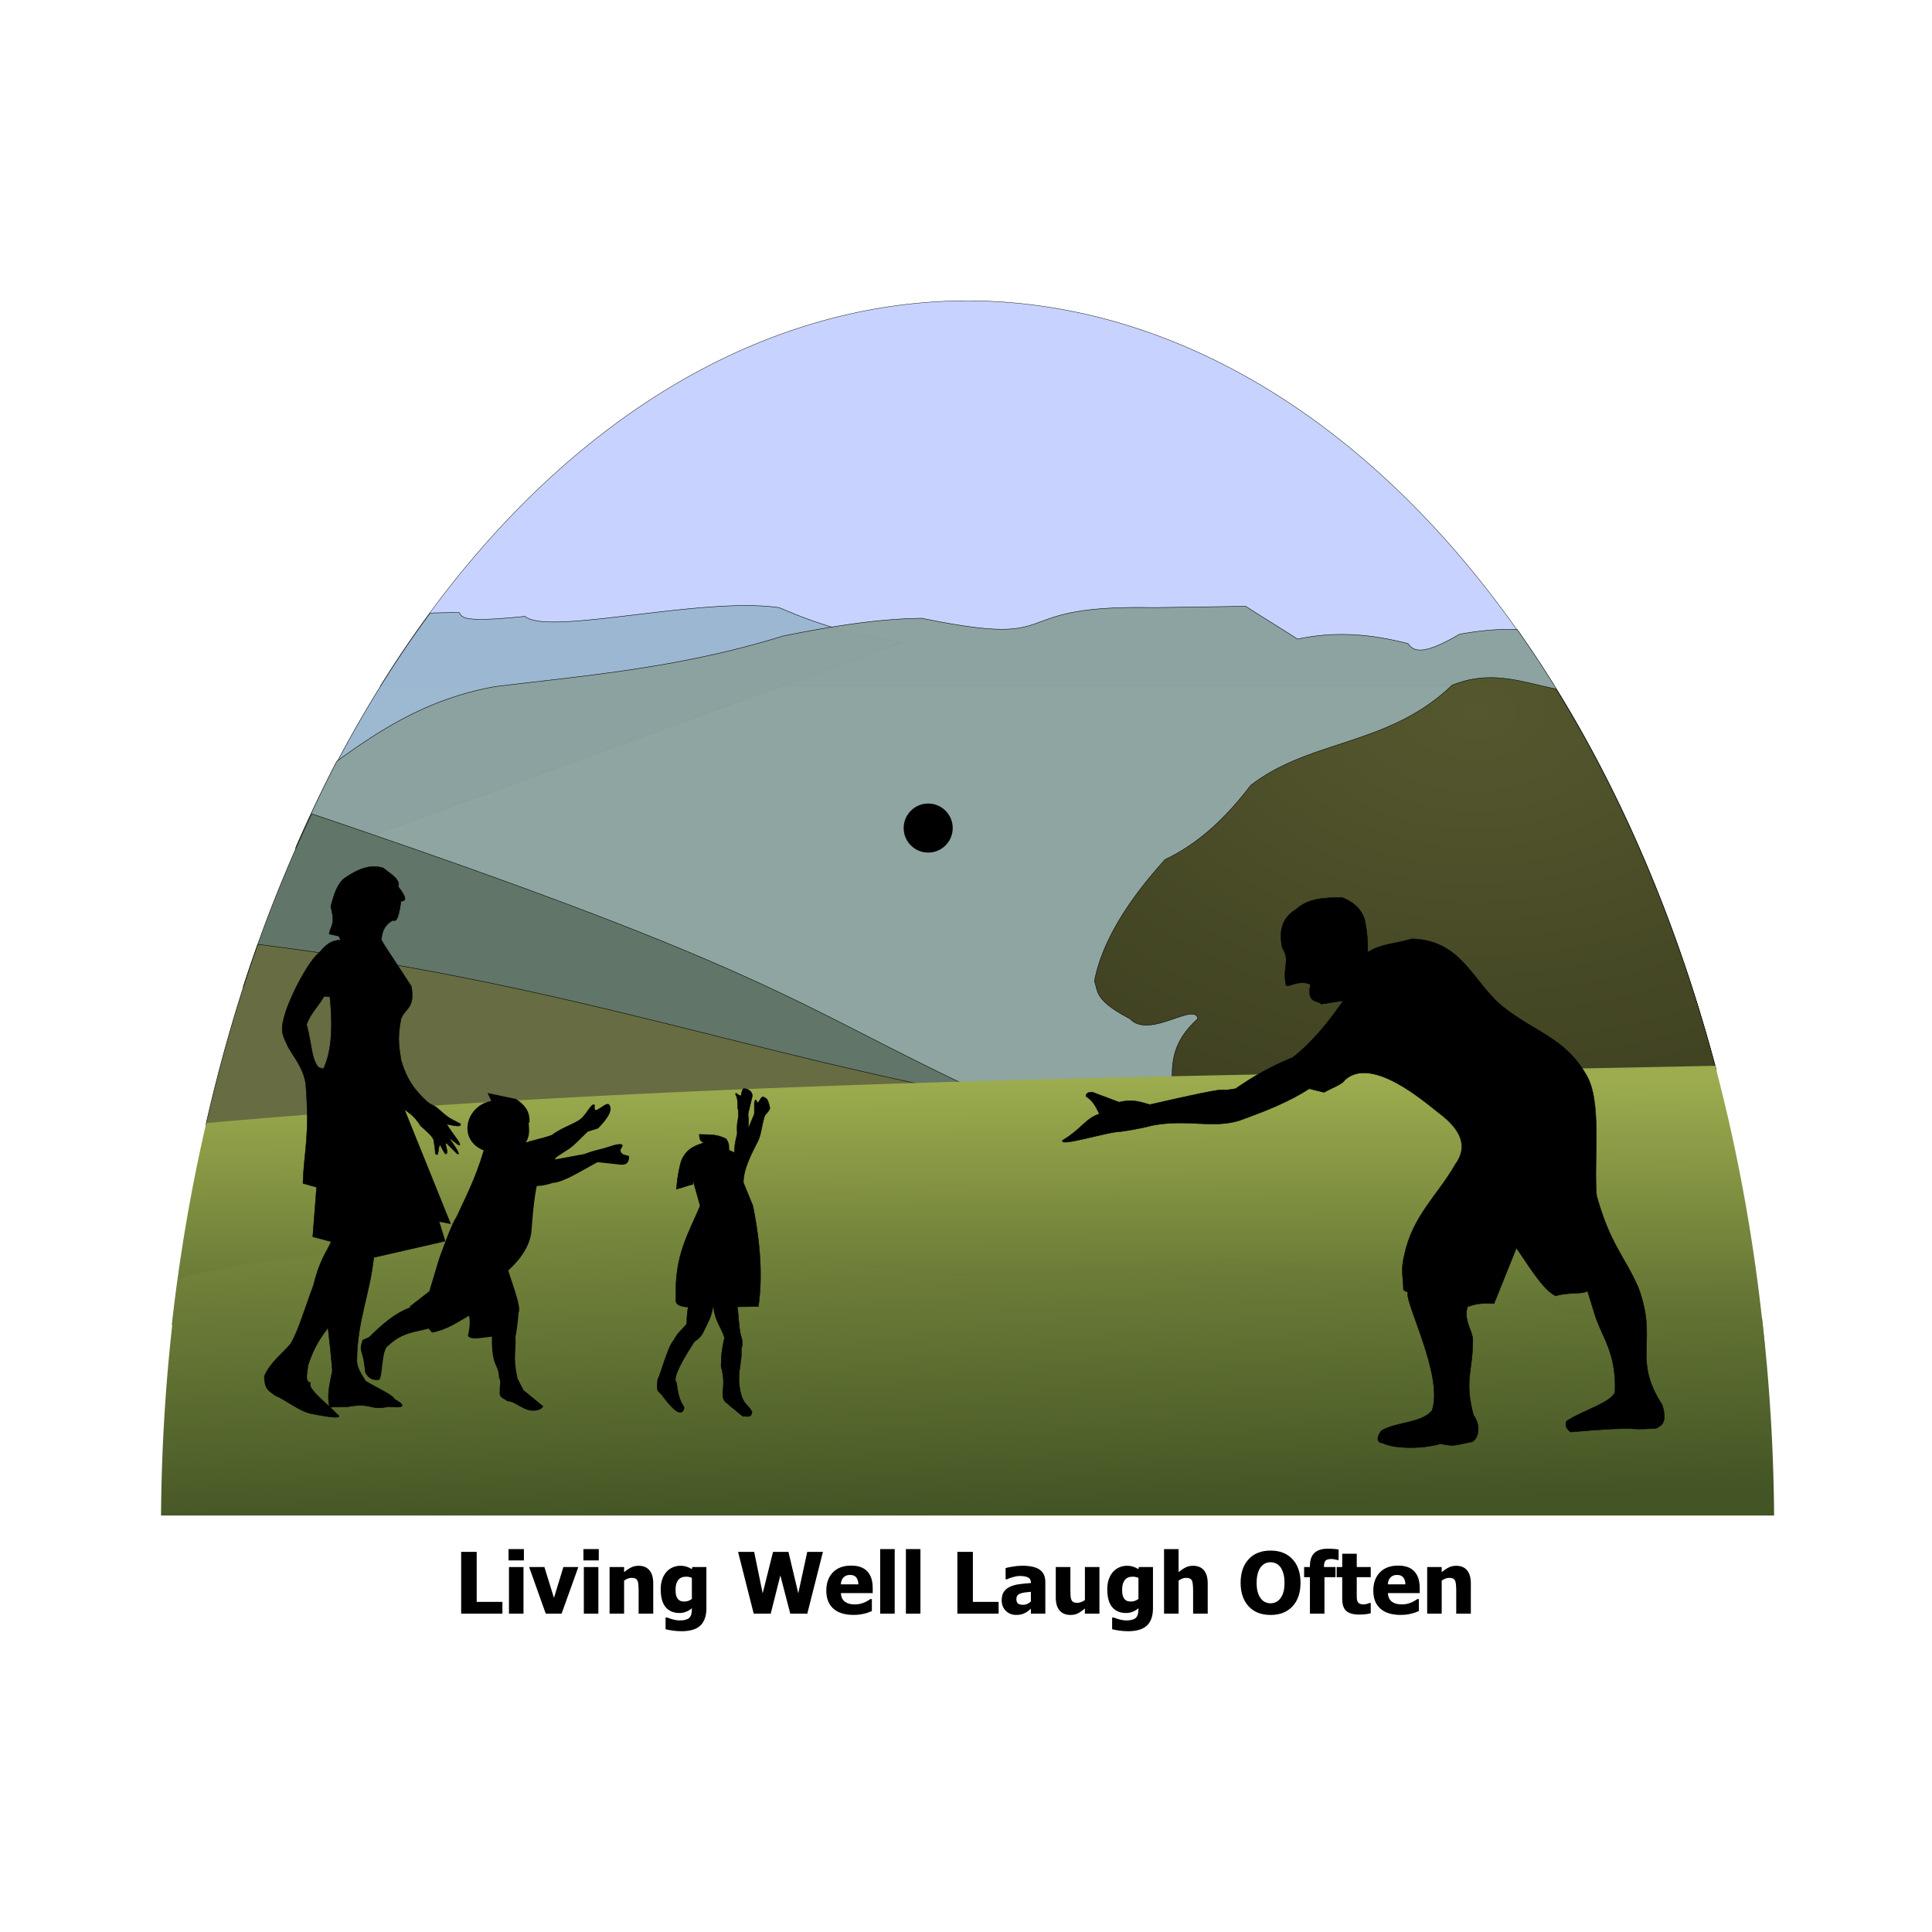 <svg:svg xmlns:dc="http://purl.org/dc/elements/1.1/" xmlns:ns1="http://sodipodi.sourceforge.net/DTD/sodipodi-0.dtd" xmlns:ns2="http://www.inkscape.org/namespaces/inkscape" xmlns:ns4="http://creativecommons.org/ns#" xmlns:ns6="http://www.w3.org/1999/xlink" xmlns:rdf="http://www.w3.org/1999/02/22-rdf-syntax-ns#" xmlns:svg="http://www.w3.org/2000/svg" height="871.174" id="svg86982" version="1.1" viewBox="-72.598 -135.547 871.174 871.174" width="871.174" ns1:docname="Living Well Laugh Often Logo 2.svg" ns2:version="0.92.0 r15299">
  <svg:defs id="defs86986">
    <svg:linearGradient id="linearGradient48026" ns2:collect="always">
      <svg:stop id="stop48022" offset="0" style="stop-color:#55582e;stop-opacity:1;" />
      <svg:stop id="stop48024" offset="1" style="stop-color:#3a3c1e;stop-opacity:1" />
    </svg:linearGradient>
    <svg:linearGradient id="linearGradient48018" ns2:collect="always">
      <svg:stop id="stop48014" offset="0" style="stop-color:#435425;stop-opacity:1;" />
      <svg:stop id="stop48016" offset="1" style="stop-color:#9cac4e;stop-opacity:1" />
    </svg:linearGradient>
    <svg:linearGradient id="linearGradient48010" ns2:collect="always">
      <svg:stop id="stop48006" offset="0" style="stop-color:#9cac4e;stop-opacity:1;" />
      <svg:stop id="stop48008" offset="1" style="stop-color:#435425;stop-opacity:1" />
    </svg:linearGradient>
    <svg:linearGradient gradientTransform="translate(29.591,-5.263)" gradientUnits="userSpaceOnUse" id="linearGradient48012" x1="2133.538" x2="2136.612" y1="1755.027" y2="2557.8" ns2:collect="always" ns6:href="#linearGradient48010" />
    <svg:linearGradient gradientTransform="translate(29.591,-5.263)" gradientUnits="userSpaceOnUse" id="linearGradient48020" x1="1946.219" x2="1909.158" y1="2737.097" y2="1566.386" ns2:collect="always" ns6:href="#linearGradient48018" />
    <svg:radialGradient cx="2965.554" cy="675.417" fx="2965.554" fy="675.417" gradientTransform="matrix(-0.003,1.487,-2.241,-0.005,4518.13,-3488.646)" gradientUnits="userSpaceOnUse" id="radialGradient48028" r="769.104" ns2:collect="always" ns6:href="#linearGradient48026" />
  </svg:defs>
  <ns1:namedview bordercolor="#666666" borderopacity="1" gridtolerance="10" guidetolerance="10" id="namedview86984" objecttolerance="10" pagecolor="#ffffff" showgrid="false" showguides="true" ns2:current-layer="svg86982" ns2:cx="362.98921" ns2:cy="300" ns2:guide-bbox="true" ns2:pageopacity="0" ns2:pageshadow="2" ns2:snap-global="false" ns2:window-height="825" ns2:window-maximized="1" ns2:window-width="1600" ns2:window-x="-9" ns2:window-y="-9" ns2:zoom="1.0033333" />
  <svg:g id="g4678">
    <svg:g id="g48109" transform="matrix(0.2,0,0,0.2,-7.007,1.688)">
      <svg:path d="M 1848.311,-8.057 A 1818.886,2756.188 0 0 0 529.426,860.896 H 3176.357 A 1818.886,2756.188 0 0 0 1861.051,-8.057 Z" id="rect47993" style="opacity:1;fill:#c7d3fe;fill-opacity:1;stroke:#000000;stroke-width:0.8;stroke-linecap:round;stroke-linejoin:round;stroke-miterlimit:4;stroke-dasharray:none;stroke-dashoffset:0;stroke-opacity:1" ns2:connector-curvature="0" />
      <svg:path d="m 1353.752,679.086 c -183.51,-0.03 -452.22,63.358 -498.162,24.4 -143.473,14.684 -141.102,2.211 -148.004,-8.535 -24.516,-0.013 -46.175,0.391 -65.664,1.07 A 1818.886,2756.188 0 0 0 338.264,1226.32 l 34.326,21.416 1333,-486 c -164.889,-20.73 -278.105,-81.324 -279.305,-78.271 -21.84,-3.076 -46.318,-4.375 -72.533,-4.379 z" id="path47991" style="fill:#9bb7d0;fill-opacity:0.977;fill-rule:evenodd;stroke:#000000;stroke-width:1px;stroke-linecap:butt;stroke-linejoin:miter;stroke-opacity:1" ns2:connector-curvature="0" />
      <svg:path d="m 2480.59,680.736 -208,3 c -349.243,-7.282 -181.646,94.118 -522,24 -65.958,1.065 -149.438,7.105 -313,40 -231.92,72.037 -442.137,88.805 -649,114 -148.096,26.47 -255.699,94.509 -357.398,168.611 a 1818.886,2756.188 0 0 0 -90.598,191.035 c 656.053,473.471 1058.357,484.21 1254.996,554.354 l 1946.229,-47.674 A 1818.886,2756.188 0 0 0 3092.572,732.959 c -36.432,-1.278 -78.511,1.433 -129.982,10.777 -83.232,48.91 -103.578,38.681 -116,21 -55.08,-13.5 -143.754,-32.869 -249,-10 -52.805,-33.9 -84.069,-52.463 -117,-74 z" id="path47989" style="fill:#8ba19e;fill-opacity:0.959;fill-rule:evenodd;stroke:#000000;stroke-width:1px;stroke-linecap:butt;stroke-linejoin:miter;stroke-opacity:1" ns2:connector-curvature="0" />
      <svg:path d="M 374.916,1148.658 A 1818.886,2756.188 0 0 0 220.281,1539.203 L 1918.59,1792.736 C 1459.126,1580.787 1456.531,1514.531 374.916,1148.658 Z" id="path47985" style="fill:#617668;fill-opacity:1;fill-rule:evenodd;stroke:#000000;stroke-width:1px;stroke-linecap:butt;stroke-linejoin:miter;stroke-opacity:1" ns2:connector-curvature="0" />
      <svg:path d="m 3031.986,841.588 c -27.139,0.1 -55.564,4.703 -86.227,17.148 -142.33,137.332 -319.899,121.553 -454.17,226 -55.058,72.362 -117.448,131.526 -193,167 -33.318,38.139 -135.446,150.326 -159,274 8.329,23.649 0.066,43.059 80,85 43.654,46.856 146.7,-39.154 153,0 -69.664,62.811 -56.852,117.79 -57,174 l 1224.922,-62.102 A 1818.886,2756.188 0 0 0 3180.123,867.021 c -49.12,-9.384 -96.282,-25.625 -148.137,-25.434 z" id="path47987" style="fill:url(#radialGradient48028);fill-opacity:1;fill-rule:evenodd;stroke:#000000;stroke-width:1px;stroke-linecap:butt;stroke-linejoin:miter;stroke-opacity:1" ns2:connector-curvature="0" />
      <svg:path d="M 253.244,1442.963 A 1818.886,2756.188 0 0 0 136.049,1850.566 L 1800.59,1769.736 C 1278.584,1662.441 884.199,1521.731 253.244,1442.963 Z" id="path47983" style="fill:#676c42;fill-opacity:1;fill-rule:evenodd;stroke:#000000;stroke-width:1px;stroke-linecap:butt;stroke-linejoin:miter;stroke-opacity:1" ns2:connector-curvature="0" />
      <svg:path d="m 3539.09,1716.736 c -1132.841,23.928 -2264.477,28.046 -3402.018,129.164 a 1818.886,2756.188 0 0 0 -77.652,455.221 l 3591.486,46.272 a 1818.886,2756.188 0 0 0 -111.816,-630.656 z" id="path47981" style="fill:url(#linearGradient48012);fill-opacity:1;fill-rule:evenodd;stroke:none;stroke-width:1px;stroke-linecap:butt;stroke-linejoin:miter;stroke-opacity:1" ns2:connector-curvature="0" />
      <svg:path d="m 1010.273,2117.473 c -60.372,0.023 -122.423,0.608 -184.684,1.264 -258.233,12.72 -520.92,17.443 -752.264,78.465 a 1818.886,2756.188 0 0 0 -38.225,533.535 H 3671.916 a 1818.886,2756.188 0 0 0 -27.201,-445.412 c -259.907,39.877 -516.817,-24.784 -774.125,-75.588 -264.098,-59.275 -497.166,-82.011 -671,-35 -293.748,42.438 -511.507,5.817 -731,-29 -111.196,-23.341 -277.2,-28.333 -458.316,-28.264 z" id="path47979" style="fill:url(#linearGradient48020);fill-opacity:1;fill-rule:evenodd;stroke:none;stroke-width:1px;stroke-linecap:butt;stroke-linejoin:miter;stroke-opacity:1" ns2:connector-curvature="0" />
    </svg:g>
    <svg:g id="g48544" transform="matrix(0.2,0,0,0.2,757.264,351.565)">
      <svg:path d="m -1194.883,-216.013 c -28.227,-12.893 -54.703,11.399 -55.289,0 -8.296,-42.599 11.014,-51.656 -8.293,-82.933 -6.798,-34.211 -3.41,-65.026 30.409,-85.697 26.838,-25.324 63.994,-27.213 104.319,-27.49 25.81,9.627 42.188,25.542 50.489,46.841 7.248,33.882 8.01,56.413 7.564,76.829 28.307,-19.382 65.964,-19.774 99.52,-30.409 114.28,2.619 139.107,101.209 206.603,154.079 71.46,56.48 138.117,69.499 185.063,150.009 38.411,59.066 17.799,192.918 24.88,274.984 30.946,110.229 62.623,135.98 93.569,205.719 46.761,124.037 -15.025,158.554 54.559,266.269 11.662,38.783 -0.731,46.111 -13.822,52.524 -80.687,5.93 -15.252,-6.711 -193.51,8.293 -8.772,-7.435 -13.102,-15.505 -8.293,-24.88 41.431,-26.238 96.448,-39.919 108.964,-64.312 3.408,-94.133 -31.237,-124.353 -47.725,-182.607 l -14.244,-46.112 c -12.486,8.304 -40.568,1.72 -71.875,11.058 -29.487,-14.611 -58.975,-65.912 -88.462,-107.813 l -50.335,125.129 c -19.351,-1.258 -40.891,-0.848 -60.242,7.564 -7.44,29.857 7.556,46.894 12.209,69.84 1.263,75.056 -20.111,91.758 1.613,174.273 17.769,22.859 11.368,55.78 -4.953,60.55 -35.708,6.28 -37.425,11.059 -69.298,3.916 -46.039,13.211 -109.526,10.309 -130.317,-1.727 -14.588,-0.505 -14.064,-14.132 -2.611,-28.22 35.232,-20.222 89.475,-16.218 113.609,-44.847 26.884,-77.579 -61.793,-243.142 -54.559,-267.266 -9.653,-6.263 3.978,4.711 -9.752,-5.02 -0.183,-25.11 -6.699,-45.154 1.767,-77.183 18.529,-90.205 75.248,-135.654 114.647,-204.99 30.309,-40.765 13.46,-79.229 -35.938,-116.106 -31.687,-24.524 -152.368,-131.21 -212.861,-74.64 -4.772,9.215 -30.068,18.43 -46.995,27.644 l -33.173,-8.293 c -43.091,28.675 -99.087,50.898 -157.573,71.875 -60.821,18.748 -117.722,-4.115 -196.275,11.058 -29.961,7.902 -55.668,11.472 -70.717,13.782 -29.906,0.136 -142.545,36.36 -131.086,19.391 41.527,-24.439 51.261,-49.031 82.625,-59.245 -9.964,-20.162 -14.944,-29.418 -30.676,-39.967 1.111,-4.98 2.834,-9.654 15.395,-8.909 l 59.82,22.423 c 32.618,-7.738 49.454,0.305 69.111,5.529 218.894,-50.162 135.654,-25.602 193.51,-35.938 41.884,-29.377 84.794,-52.598 128.623,-70.302 43.585,-33.822 80.168,-78.848 114.071,-128.161 l -49.184,7.718 c -11.034,-10.009 -33.206,-0.781 -24.88,-44.231 z" id="path48493" style="opacity:1;fill:#000000;fill-rule:evenodd;stroke:#000000;stroke-width:1px;stroke-linecap:butt;stroke-linejoin:miter;stroke-opacity:1" ns1:nodetypes="cccccccccccccccccccccccccccccccccccccccccccccccccccc" ns2:connector-curvature="0" />
      <svg:circle cx="-2056.622" cy="-568.625" id="path48491" r="55.289" style="opacity:1;fill:#000000;fill-opacity:1;stroke:none;stroke-width:0.8;stroke-linecap:round;stroke-linejoin:round;stroke-miterlimit:4;stroke-dasharray:none;stroke-dashoffset:0;stroke-opacity:1" />
      <svg:path d="m -2472.629,18.899 c -1.946,1.65 -3.892,2.719 -5.838,15.506 -5.235,2.485 -12.96,-10.711 -12.402,-2.189 7.938,13.131 2.636,31.164 5.836,33.561 2.199,30.149 -4.021,18.723 -2.189,54.721 -5.261,20.534 -6.487,32.995 -6.252,42.537 l -11.986,-5.328 c -1.837,-8.248 2.177,-12.107 -6.566,-25.535 -23.117,-12.2 -41.019,-8.753 -60.557,-10.215 -0.102,21.947 12.905,15.676 8.025,19.699 -22.349,6.884 -41.596,16.973 -50.342,45.234 -7.682,31.902 -7.364,42.295 -9.486,58.369 11.16,-1.863 25.628,-8.319 37.574,-10.58 l -1.094,-12.768 17.174,61.135 c -25.217,60.541 -58.41,111.777 -54.44,206.371 -3.774,17.638 10.471,20.86 27.332,21.99 -2.594,17.191 -2.952,23.427 -2.945,37.375 -11.694,15.818 -18.281,16.251 -29.975,37.979 -13.782,14.963 -30.416,81.673 -35.56,86.818 -4.28,35.665 2.335,23.466 12.965,41.104 26.932,34.705 35.369,36.207 42.629,32.686 11.524,-17.994 -6.301,-3.35 -13.236,-65.66 -7.56,-5.921 0.128,-30.986 40.162,-92.256 1.733,-1.205 13.241,-8.716 18.744,-18.867 12.871,-26.928 19.837,-36.713 22.934,-59.066 l 1.65,-0.023 c 2.576,29.362 16.953,45.237 24.672,68.721 -9.057,41.808 -6.4,44.108 -7.775,65.432 4.959,15.847 6.818,34.017 4.002,55.695 -2.201,26.19 11.26,25.677 14.592,31.455 l 30.453,24.889 c 8.158,-0.88 19.631,4.866 20.637,-10.318 -9.596,-19.183 -22.421,-14.155 -28.516,-59.594 -3.775,-33.037 6.375,-52.279 4.525,-82.012 0.867,-6.08 3.921,-5.6 1.291,-22.172 -7.15,-19.353 -6.743,-48.863 -10.328,-72.861 l 47.473,-0.678 c 8.685,-60.291 6.42,-133.719 -12.383,-226.996 l -21.426,-52.408 c -0.283,-31.565 20.949,-70.261 33.457,-94.828 6.925,-15.049 7.729,-33.527 13.928,-53.659 2.155,-6.999 10.416,-10.669 12.338,-19.302 -3.352,-17.834 -7.11,-21.869 -10.943,-23.346 -10.195,-7.828 -10.656,10.473 -17.51,10.943 -1.617,-3.21 -3.062,-9.503 -5.131,-4.562 l -1.435,4.543 v 25.555 l -14.219,34.062 c 3.548,-31.86 -2.948,-27.275 2.318,-43.455 l 7.629,-32.008 c -1.812,-12.189 -12.458,-15.646 -19.805,-15.692 z" id="path48497" style="fill:#000000;fill-rule:evenodd;stroke:#000000;stroke-width:1px;stroke-linecap:butt;stroke-linejoin:miter;stroke-opacity:1" ns1:nodetypes="cccccccccccccccccccccccccccccccccccccccccscccccccccc" ns2:connector-curvature="0" />
      <svg:path d="m -3050.059,28.727 c 2.766,5.126 5.531,11.282 8.297,18.072 -32.697,5.715 -53.684,33.531 -53.723,61.516 0,23.035 14.507,41.149 36.727,49.836 -20.427,67.145 -40.854,104.331 -61.281,149.27 -10.888,16.057 -25.235,56.329 -39.287,94.535 l -22.1,73.664 -44.197,34.377 1.529,1.791 c -24.365,8.653 -53.437,27.479 -88.199,62.416 -9.785,8.681 -1.096,2.629 -19.59,11.31 -10.191,30.497 1.604,18.974 5.611,72.818 6.401,13.018 16.669,19.075 31.254,17.361 9.587,-4.891 4.347,-69.049 22.168,-78.025 29.947,-28.711 59.893,-29.747 89.84,-37.783 l 7.723,9.041 c 32.481,-5.708 57.211,-23.042 83.486,-38.059 3.211,15.142 0.796,30.284 -2.455,45.426 4.703,9.048 27.272,5.17 53.965,1.615 -0.684,73.076 14.847,58.258 16.014,92.92 5.668,9.365 0.609,18.008 1.842,28.852 -3.101,18.39 10.888,17.266 16.574,23.939 18.675,0.01 35.422,22.052 60.16,21.486 14.924,-1.056 17.619,-5.607 21.484,-9.822 l -44.812,-36.832 -13.504,-26.396 c -10.781,-51.05 -2.58,-57.516 -4.588,-97.062 0.3,0.027 0.605,0.043 0.904,0.072 2.046,-13.328 4.092,-25.57 6.139,-51.565 6.488,-10.116 -11.386,-56.778 -23.326,-94.535 31.007,-28.532 51.201,-59.464 52.791,-94.533 3.826,-53.044 7.652,-77.678 11.479,-96.053 9.954,-0.179 21.401,-1.85 36.402,-7.076 23.835,-0.967 64.695,-27.471 100.674,-46.654 l 45.426,4.91 c 22.934,4.104 25.402,-6.411 25.783,-18.416 -7.222,-3.575 -18.287,-1.865 -19.645,-13.504 1.534,-4.716 8.214,-10.978 2.455,-13.506 -12.33,-1.409 -25.948,5.467 -39.004,8.791 -14.732,3.751 -29.654,7.232 -44.48,13.309 l -66.297,12.277 c -1.669,-3.818 16.007,-13.326 27.01,-20.871 13.06,-7.064 30.599,-26.442 46.654,-41.742 l 23.326,-7.367 c 23.802,-24.244 35.45,-44.068 23.326,-55.248 -7.366,-0.37 -14.733,7.363 -22.1,11.051 -8.335,6.253 -10.052,1.474 -8.594,-8.596 -6.769,-6.386 -16.322,15.074 -24.555,23.328 -11.772,17.75 -44.525,22.687 -72.436,44.197 -24.994,8.914 -44.033,11.321 -58.816,17.308 5.987,-9.166 8.83,-21.088 7.252,-35.939 -0.011,-3.153 -0.323,-6.301 -0.934,-9.412 l 2.162,1.033 c 0.817,-18.007 -2.412,-36.013 -30.693,-54.02 z" id="path48504" style="opacity:1;fill:#000000;fill-opacity:1;stroke:none;stroke-width:0.979;stroke-linecap:round;stroke-linejoin:round;stroke-miterlimit:4;stroke-dasharray:none;stroke-dashoffset:0;stroke-opacity:1" ns2:connector-curvature="0" />
      <svg:path d="m -3307.359,-481.916 c -22.365,0.366 -43.513,11.688 -64.363,25.691 -16.622,11.72 -25.007,37.171 -31.922,65.07 10.945,40.369 0.039,41.547 -3.682,61.385 l 22.098,4.912 3.683,8.594 c -21.36,1.567 -29.717,7.489 -47.881,28.238 -24.957,20.28 -61.421,91.144 -75.156,131.562 -15.225,47.847 -7.845,52.667 5.051,81.865 14.373,25.222 32.579,44.695 39.412,81.227 9.834,122.823 -3.933,151.235 -6.139,225.9 l 30.693,8.594 -8.594,111.723 41.742,11.051 c -13.505,27.756 -27.011,44.387 -40.516,99.445 -17.188,44.849 -34.376,103.93 -51.564,131.367 -20.058,23.524 -44.678,40.203 -58.93,72.436 0.482,33.774 13.738,33.482 23.326,42.971 27.828,11.735 55.658,36.581 83.486,41.742 48.315,9.593 71.54,11.263 57.703,1.228 -4.712,-5.062 -10.386,-10.474 -16.334,-15.986 l -0.855,0.025 c -0.09,-0.349 -0.165,-0.698 -0.25,-1.047 -23.022,-21.26 -49.725,-43.859 -42.721,-54.201 -14.636,-2.615 -6.389,-23.535 -6.139,-38.059 15.142,-46.614 30.284,-64.497 45.426,-85.941 8.145,71.299 7.743,74.216 9.822,96.99 -4.088,23.025 -13.377,52.432 -6.389,81.211 0.368,0.34 0.739,0.682 1.105,1.021 l 40.889,-1.203 c 54.163,-9.641 47.905,9.293 90.852,0 44.156,4.184 34.118,-5.179 13.504,-17.188 -3.28,-8.881 -36.147,-23.368 -65.068,-40.516 -8.582,-15.282 -20.258,-29.534 -19.645,-47.881 1.584,-92.299 28.803,-144.757 38.06,-230.812 l 160.832,-36.832 -13.506,-44.197 25.781,4.91 -104.07,-257.822 c 8.935,7.582 21.16,12.6 36.41,36.994 13.277,12.463 24,20.359 29.443,31.123 1.544,10.053 3.801,21.777 3.842,31.328 8.82,11.354 5.361,-15.496 10.9,-19.432 7.941,15.419 11.426,22.241 13.58,20.301 7.219,-2.243 -6.391,-28.359 1.649,-23.266 l 22.545,22.547 c 11.182,7.058 -4.619,-17.153 -17.98,-35.754 l 20.871,15.961 c 15.019,6.245 -17.914,-30.896 -25.646,-46.369 42.556,10.176 27.248,-1.902 31.785,-0.285 -26.107,-14.187 -24.824,-10.748 -49.246,-32.775 -12.642,-11.931 -17.497,-8.613 -29.328,-20.016 -9.883,-10.716 -40.182,-33.496 -56.477,-92.08 -3.309,-24.902 -9.175,-45.33 0,-92.08 8.26,-23.828 32.714,-23.366 23.328,-73.662 l -60.16,-92.08 -7.365,-12.277 c 1.29,-23.863 11.435,-36.655 25.781,-44.197 6.139,1.464 12.277,3.447 18.416,-42.971 9.201,-0.927 16.767,-3.325 -6.139,-33.148 5.665,-16.302 -17.361,-28.507 -33.148,-41.744 -7.76,-2.619 -15.35,-3.714 -22.805,-3.592 z m -111.074,292.367 12.902,1.547 c 7.833,76.274 1.967,128.957 -14.967,162.576 l -10.84,-4.129 c -16.178,-18.269 -14.493,-50.716 -26.838,-96.514 10.98,-27.461 25.082,-38.518 39.742,-63.48 z" id="path48519" style="opacity:1;fill:#000000;fill-rule:evenodd;stroke:#000000;stroke-width:1px;stroke-linecap:butt;stroke-linejoin:miter;stroke-opacity:1" ns2:connector-curvature="0" />
    </svg:g>
    <svg:g aria-label="Living Well Laugh Often" id="text4531" style="font-style:normal;font-variant:normal;font-weight:bold;font-stretch:normal;font-size:38.327px;line-height:3.992px;font-family:Tahoma;-inkscape-font-specification:'Tahoma Bold';font-variant-ligatures:normal;font-variant-caps:normal;font-variant-numeric:normal;font-feature-settings:normal;text-align:start;writing-mode:lr-tb;text-anchor:start;opacity:1;fill:#000000;fill-opacity:1;stroke:none;stroke-width:0.16;stroke-linecap:round;stroke-linejoin:round;stroke-miterlimit:4;stroke-dasharray:none;stroke-dashoffset:0;stroke-opacity:1">
      <svg:path d="m 153.95,592.084 h -18.602 v -27.866 h 6.999 V 586.769 h 11.603 z" id="path4569" style="stroke-width:0.16" />
      <svg:path d="m 163.457,592.084 h -6.55 v -21.016 h 6.55 z m 0.187,-24.01 h -6.924 v -5.109 h 6.924 z" id="path4571" style="stroke-width:0.16" />
      <svg:path d="m 188.179,571.068 -7.542,21.016 h -7.149 l -7.486,-21.016 h 6.887 l 4.304,13.905 4.248,-13.905 z" id="path4573" style="stroke-width:0.16" />
      <svg:path d="m 197.218,592.084 h -6.55 v -21.016 h 6.55 z m 0.187,-24.01 h -6.924 v -5.109 h 6.924 z" id="path4575" style="stroke-width:0.16" />
      <svg:path d="m 221.958,592.084 h -6.587 v -10.424 q 0,-1.273 -0.112,-2.526 -0.094,-1.273 -0.374,-1.871 -0.337,-0.711 -0.973,-1.011 -0.636,-0.318 -1.703,-0.318 -0.805,0 -1.628,0.299 -0.823,0.299 -1.759,0.954 v 14.897 h -6.55 v -21.016 h 6.55 v 2.321 q 1.609,-1.366 3.125,-2.133 1.535,-0.767 3.387,-0.767 3.219,0 4.922,2.04 1.703,2.021 1.703,5.876 z" id="path4577" style="stroke-width:0.16" />
      <svg:path d="m 239.381,585.459 v -9.526 q -0.487,-0.225 -1.198,-0.374 -0.711,-0.15 -1.422,-0.15 -2.358,0 -3.556,1.535 -1.179,1.516 -1.179,4.248 0,1.366 0.168,2.321 0.187,0.936 0.674,1.666 0.468,0.711 1.216,1.085 0.767,0.356 1.946,0.356 0.88,0 1.722,-0.299 0.861,-0.299 1.628,-0.861 z m 6.55,4.211 q 0,2.919 -0.842,4.959 -0.842,2.04 -2.302,3.181 -1.46,1.16 -3.5,1.666 -2.04,0.524 -4.529,0.524 -2.096,0 -3.986,-0.281 -1.871,-0.262 -3.256,-0.618 v -5.259 h 0.767 q 0.487,0.187 1.142,0.412 0.674,0.225 1.347,0.412 0.805,0.206 1.572,0.337 0.767,0.131 1.572,0.131 1.666,0 2.77,-0.356 1.123,-0.337 1.684,-0.973 0.561,-0.655 0.786,-1.553 0.225,-0.88 0.225,-2.227 v -0.393 q -1.104,0.973 -2.564,1.572 -1.441,0.58 -2.976,0.58 -4.08,0 -6.307,-2.657 -2.208,-2.657 -2.208,-8.085 0,-2.47 0.674,-4.435 0.692,-1.965 1.909,-3.35 1.16,-1.329 2.807,-2.04 1.647,-0.73 3.425,-0.73 1.609,0 2.882,0.412 1.273,0.412 2.321,1.104 l 0.243,-0.936 h 6.344 z" id="path4579" style="stroke-width:0.16" />
      <svg:path d="m 298.481,564.218 -7.055,27.866 h -7.673 l -4.473,-17.236 -4.342,17.236 h -7.673 l -7.055,-27.866 h 7.261 l 3.836,18.696 4.679,-18.696 h 6.943 l 4.435,18.696 4.042,-18.696 z" id="path4581" style="stroke-width:0.16" />
      <svg:path d="m 312.292,592.645 q -5.951,0 -9.133,-2.845 -3.163,-2.845 -3.163,-8.103 0,-5.146 2.957,-8.216 2.957,-3.069 8.272,-3.069 4.828,0 7.261,2.601 2.433,2.601 2.433,7.448 v 2.358 h -14.354 q 0.094,1.46 0.618,2.452 0.524,0.973 1.385,1.553 0.842,0.58 1.965,0.842 1.123,0.243 2.452,0.243 1.142,0 2.246,-0.243 1.104,-0.262 2.021,-0.674 0.805,-0.356 1.478,-0.767 0.692,-0.412 1.123,-0.73 h 0.692 v 5.408 q -0.805,0.318 -1.478,0.599 -0.655,0.262 -1.815,0.543 -1.067,0.281 -2.208,0.43 -1.123,0.168 -2.751,0.168 z m 2.171,-13.774 q -0.056,-2.077 -0.973,-3.163 -0.898,-1.085 -2.77,-1.085 -1.909,0 -2.994,1.142 -1.067,1.142 -1.179,3.107 z" id="path4583" style="stroke-width:0.16" />
      <svg:path d="m 330.838,592.084 h -6.55 V 562.964 h 6.55 z" id="path4585" style="stroke-width:0.16" />
      <svg:path d="m 342.441,592.084 h -6.55 V 562.964 h 6.55 z" id="path4587" style="stroke-width:0.16" />
      <svg:path d="m 377.699,592.084 h -18.602 v -27.866 h 6.999 V 586.769 h 11.603 z" id="path4589" style="stroke-width:0.16" />
      <svg:path d="m 392.24,586.601 v -4.379 q -1.666,0.168 -2.695,0.299 -1.029,0.112 -2.021,0.468 -0.861,0.299 -1.347,0.917 -0.468,0.599 -0.468,1.609 0,1.478 0.786,2.04 0.805,0.543 2.358,0.543 0.861,0 1.759,-0.393 0.898,-0.393 1.628,-1.104 z m 0,3.256 q -0.674,0.561 -1.216,1.011 -0.524,0.449 -1.422,0.898 -0.88,0.43 -1.722,0.655 -0.823,0.225 -2.321,0.225 -2.788,0 -4.641,-1.871 -1.834,-1.871 -1.834,-4.716 0,-2.339 0.936,-3.78 0.936,-1.441 2.695,-2.283 1.778,-0.861 4.248,-1.198 2.47,-0.337 5.315,-0.524 v -0.112 q 0,-1.74 -1.291,-2.395 -1.273,-0.674 -3.836,-0.674 -1.16,0 -2.714,0.43 -1.553,0.412 -3.032,1.067 h -0.561 v -5.072 q 0.973,-0.281 3.144,-0.655 2.171,-0.393 4.379,-0.393 5.427,0 7.897,1.815 2.489,1.797 2.489,5.502 v 14.298 h -6.513 z" id="path4591" style="stroke-width:0.16" />
      <svg:path d="m 423.156,592.084 h -6.55 v -2.321 q -1.703,1.422 -3.125,2.171 -1.422,0.73 -3.387,0.73 -3.125,0 -4.884,-1.965 -1.74,-1.984 -1.74,-5.951 v -13.68 h 6.587 v 10.424 q 0,1.628 0.075,2.657 0.094,1.029 0.412,1.74 0.299,0.655 0.917,0.992 0.636,0.337 1.759,0.337 0.692,0 1.628,-0.337 0.954,-0.337 1.759,-0.917 v -14.897 h 6.55 z" id="path4593" style="stroke-width:0.16" />
      <svg:path d="m 440.747,585.459 v -9.526 q -0.487,-0.225 -1.198,-0.374 -0.711,-0.15 -1.422,-0.15 -2.358,0 -3.556,1.535 -1.179,1.516 -1.179,4.248 0,1.366 0.168,2.321 0.187,0.936 0.674,1.666 0.468,0.711 1.216,1.085 0.767,0.356 1.946,0.356 0.88,0 1.722,-0.299 0.861,-0.299 1.628,-0.861 z m 6.55,4.211 q 0,2.919 -0.842,4.959 -0.842,2.04 -2.302,3.181 -1.46,1.16 -3.5,1.666 -2.04,0.524 -4.529,0.524 -2.096,0 -3.986,-0.281 -1.871,-0.262 -3.256,-0.618 v -5.259 h 0.767 q 0.487,0.187 1.142,0.412 0.674,0.225 1.347,0.412 0.805,0.206 1.572,0.337 0.767,0.131 1.572,0.131 1.666,0 2.77,-0.356 1.123,-0.337 1.684,-0.973 0.561,-0.655 0.786,-1.553 0.225,-0.88 0.225,-2.227 v -0.393 q -1.104,0.973 -2.564,1.572 -1.441,0.58 -2.976,0.58 -4.08,0 -6.307,-2.657 -2.208,-2.657 -2.208,-8.085 0,-2.47 0.674,-4.435 0.692,-1.965 1.909,-3.35 1.16,-1.329 2.807,-2.04 1.647,-0.73 3.425,-0.73 1.609,0 2.882,0.412 1.273,0.412 2.321,1.104 l 0.243,-0.936 h 6.344 z" id="path4595" style="stroke-width:0.16" />
      <svg:path d="m 471.981,592.084 h -6.587 v -10.424 q 0,-1.273 -0.112,-2.526 -0.094,-1.273 -0.374,-1.871 -0.337,-0.711 -0.973,-1.011 -0.636,-0.318 -1.703,-0.318 -0.805,0 -1.628,0.299 -0.823,0.299 -1.759,0.954 v 14.897 h -6.55 V 562.964 h 6.55 v 10.424 q 1.609,-1.366 3.125,-2.133 1.535,-0.767 3.387,-0.767 3.219,0 4.922,2.04 1.703,2.021 1.703,5.876 z" id="path4597" style="stroke-width:0.16" />
      <svg:path d="m 513.827,578.16 q 0,6.756 -3.612,10.63 -3.612,3.874 -9.9,3.874 -6.307,0 -9.9,-3.911 -3.593,-3.93 -3.593,-10.592 0,-6.718 3.593,-10.611 3.593,-3.911 9.9,-3.911 6.288,0 9.9,3.893 3.612,3.874 3.612,10.63 z m -7.224,-0.019 q 0,-2.489 -0.524,-4.229 -0.505,-1.759 -1.366,-2.882 -0.898,-1.142 -2.04,-1.628 -1.123,-0.505 -2.339,-0.505 -1.291,0 -2.339,0.468 -1.048,0.449 -2.021,1.628 -0.861,1.085 -1.404,2.882 -0.524,1.797 -0.524,4.286 0,2.564 0.505,4.267 0.505,1.684 1.385,2.826 0.898,1.16 2.04,1.666 1.142,0.487 2.358,0.487 1.235,0 2.395,-0.524 1.16,-0.543 2.002,-1.666 0.898,-1.216 1.385,-2.826 0.487,-1.628 0.487,-4.248 z" id="path4599" style="stroke-width:0.16" />
      <svg:path d="M 531.006,567.905 H 530.501 q -0.374,-0.112 -1.179,-0.281 -0.786,-0.187 -1.497,-0.187 -1.984,0 -2.714,0.73 -0.711,0.73 -0.711,2.732 v 0.168 h 5.203 v 4.566 h -4.978 v 16.45 h -6.55 v -16.45 h -2.62 v -4.566 h 2.62 v -0.58 q 0,-3.855 2.021,-5.783 2.021,-1.928 6.12,-1.928 1.422,0 2.657,0.112 1.235,0.094 2.133,0.262 z" id="path4601" style="stroke-width:0.16" />
      <svg:path d="m 540.289,592.496 q -4.005,0 -5.839,-1.647 -1.815,-1.647 -1.815,-5.39 v -9.825 h -2.508 v -4.566 h 2.508 v -6.007 h 6.55 v 6.007 h 6.307 v 4.566 h -6.307 v 7.448 q 0,1.104 0.019,1.928 0.019,0.823 0.299,1.478 0.262,0.655 0.917,1.048 0.674,0.374 1.946,0.374 0.524,0 1.366,-0.225 0.861,-0.225 1.198,-0.412 h 0.561 v 4.622 q -1.067,0.281 -2.264,0.43 -1.198,0.168 -2.938,0.168 z" id="path4603" style="stroke-width:0.16" />
      <svg:path d="m 558.947,592.645 q -5.951,0 -9.133,-2.845 -3.163,-2.845 -3.163,-8.103 0,-5.146 2.957,-8.216 2.957,-3.069 8.272,-3.069 4.828,0 7.261,2.601 2.433,2.601 2.433,7.448 v 2.358 h -14.354 q 0.094,1.46 0.618,2.452 0.524,0.973 1.385,1.553 0.842,0.58 1.965,0.842 1.123,0.243 2.452,0.243 1.142,0 2.246,-0.243 1.104,-0.262 2.021,-0.674 0.805,-0.356 1.478,-0.767 0.692,-0.412 1.123,-0.73 h 0.692 v 5.408 q -0.805,0.318 -1.478,0.599 -0.655,0.262 -1.815,0.543 -1.067,0.281 -2.208,0.43 -1.123,0.168 -2.751,0.168 z m 2.171,-13.774 q -0.056,-2.077 -0.973,-3.163 -0.898,-1.085 -2.77,-1.085 -1.909,0 -2.994,1.142 -1.067,1.142 -1.179,3.107 z" id="path4605" style="stroke-width:0.16" />
      <svg:path d="m 590.63,592.084 h -6.587 v -10.424 q 0,-1.273 -0.112,-2.526 -0.094,-1.273 -0.374,-1.871 -0.337,-0.711 -0.973,-1.011 -0.636,-0.318 -1.703,-0.318 -0.805,0 -1.628,0.299 -0.823,0.299 -1.759,0.954 v 14.897 h -6.55 v -21.016 h 6.55 v 2.321 q 1.609,-1.366 3.125,-2.133 1.535,-0.767 3.387,-0.767 3.219,0 4.922,2.04 1.703,2.021 1.703,5.876 z" id="path4607" style="stroke-width:0.16" />
    </svg:g>
  </svg:g>
</svg:svg>